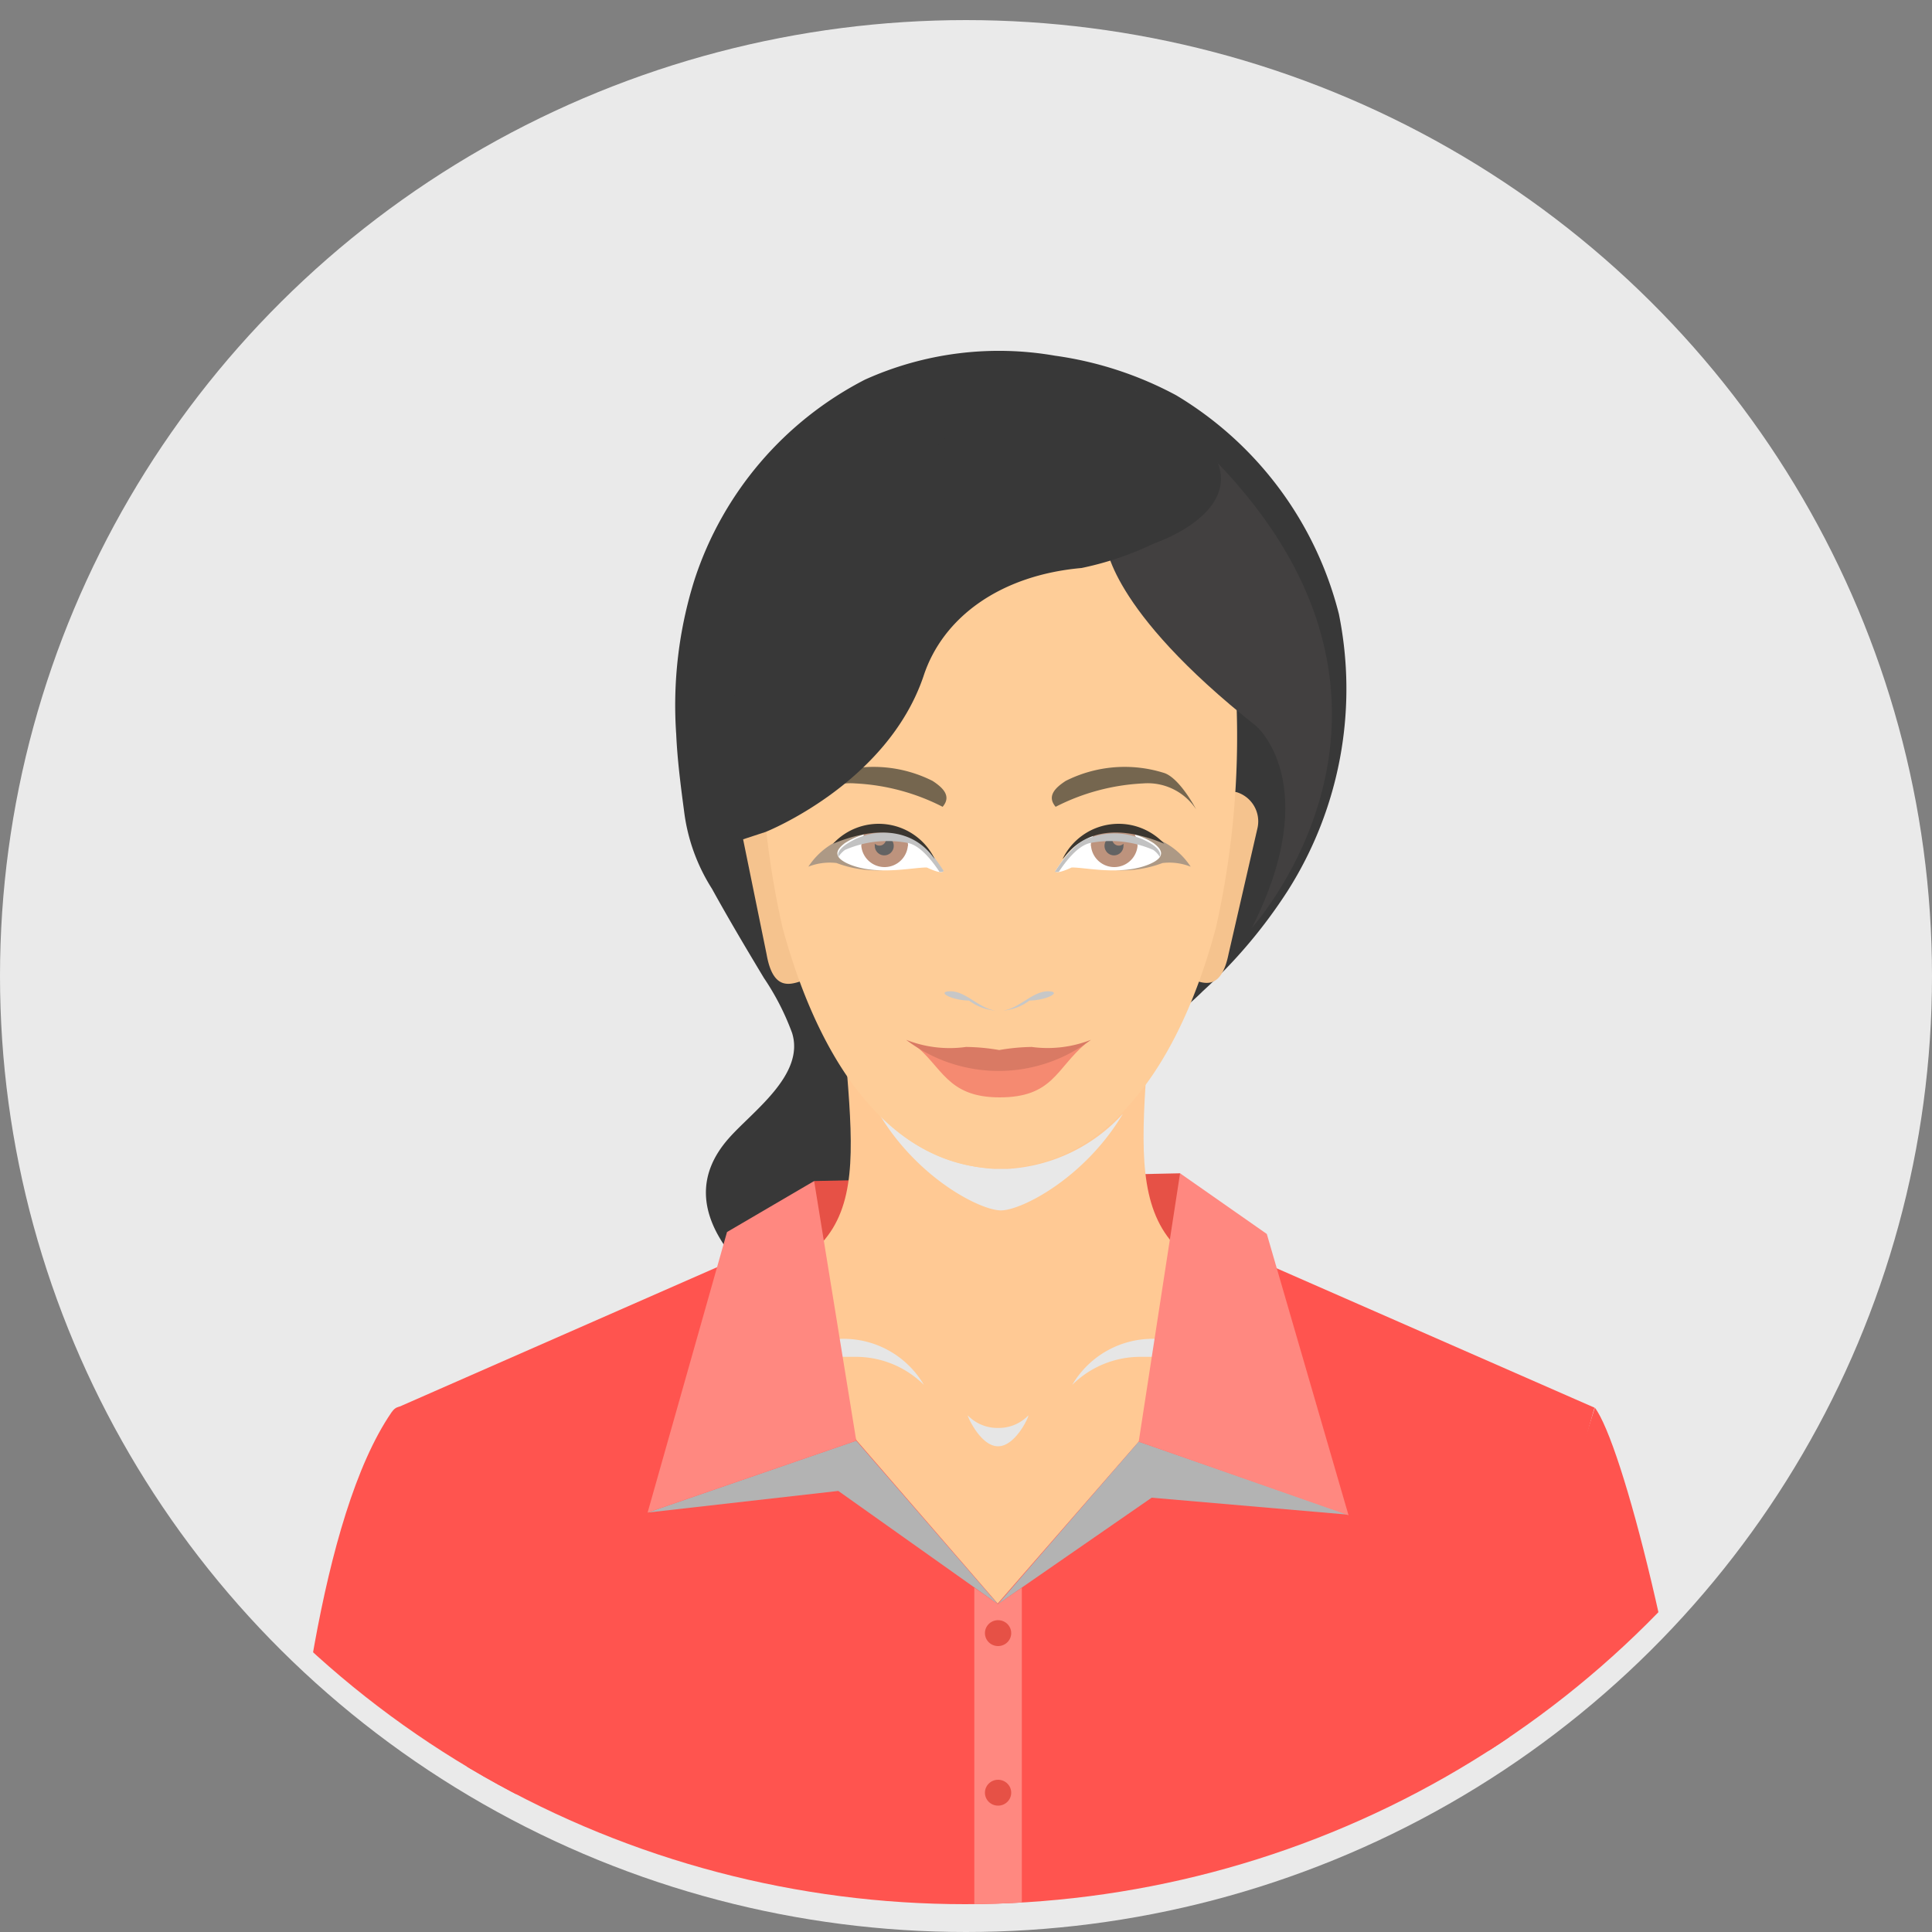 <svg xmlns="http://www.w3.org/2000/svg" xmlns:xlink="http://www.w3.org/1999/xlink" viewBox="0 0 100 100"><rect x="0" y="0" width="100" height="100" fill="#808080" stroke="none"/><defs><clipPath id="clip-path"><ellipse cx="49.95" cy="49.28" rx="49.8" ry="49.28" fill="none"/></clipPath></defs><title>User</title><g style="isolation:isolate"><g id="Layer_1" data-name="Layer 1"><ellipse cx="50" cy="50.52" rx="50" ry="49.48" fill="#eaeaea"/><g clip-path="url(#clip-path)"><path d="M47,70.15a1.54,1.54,0,0,0,.38.24Z" fill="#3b2b2b"/><path d="M46.68,70.52a2.22,2.22,0,0,0,.49.33.53.53,0,0,0,.71-.19.52.52,0,0,0-.19-.71l-.38-.24a.53.53,0,0,0-.71.19.52.52,0,0,0,.19.71l.38.24.53-.89-.18-.09-.09-.06c.11.08,0,0,0,0a.53.53,0,0,0-.74,0A.51.51,0,0,0,46.68,70.52Z" fill="#3b2b2b"/><path d="M69.3,31.78a18.46,18.46,0,0,0-8.42-11.32,18.65,18.65,0,0,0-6.28-2.05,16.87,16.87,0,0,0-9.83,1.24A17.88,17.88,0,0,0,35.95,30,21.63,21.63,0,0,0,35,38c.06,1.33.23,2.65.41,4a9.68,9.68,0,0,0,1.44,4l.45-.78h0a.52.52,0,0,0-.45.78c.86,1.56,1.77,3.09,2.69,4.62A13.16,13.16,0,0,1,41,53.47c.67,2.17-2.06,4.06-3.28,5.45-1.67,1.89-1.48,3.88,0,5.86A14.51,14.51,0,0,0,41.35,68C43,69.16,45,69.6,46.78,70.6c.5.29,1.09-.41.63-.81s-1.27-.86-1.25-1.66.32-1.85.35-2.78c.08-2-.77-5.2,1.15-6.55A10.73,10.73,0,0,1,51.1,57.6a5.47,5.47,0,0,1,2-.22c.51.07.59.5,1.13.51s1.25-1,1.6-1.41a7.86,7.86,0,0,0,1.3-1.78l.23-.51c.05-.12,0,.05.36,0a3.74,3.74,0,0,0,.85-.24,14.39,14.39,0,0,0,3.69-2.65,26.19,26.19,0,0,0,4.39-5.19A19.49,19.49,0,0,0,69.3,31.78c-.14-.65-1.15-.38-1,.27,1.22,5.71-.72,11.57-4.4,16a23.31,23.31,0,0,1-4.48,4.19,6.45,6.45,0,0,1-1.45.83c-.83.3-1.28.09-1.66.94a9.63,9.63,0,0,1-2.22,2.9s.48.13.28,0a2,2,0,0,0-.75-.41c-1.26-.39-2.85.16-4,.52-2.14.66-3.71,1.44-4,3.8-.31,2.14.15,4.29-.25,6.42-.31,1.63.19,2.27,1.41,3.33l.63-.81c-1.57-.9-3.33-1.36-4.91-2.24a12.41,12.41,0,0,1-4.16-3.74A3,3,0,0,1,38,60.31a15.34,15.34,0,0,1,2.24-2.46c1.25-1.3,2.37-3.07,1.73-4.92a15.46,15.46,0,0,0-1.46-2.78c-.91-1.53-1.83-3.06-2.69-4.62l-.45.78h0a.52.52,0,0,0,.45-.78,9.66,9.66,0,0,1-1.07-2.13,13.44,13.44,0,0,1-.35-2.22A38.7,38.7,0,0,1,36,36.65a18,18,0,0,1,2-8.91,15.78,15.78,0,0,1,10-8.16,17.76,17.76,0,0,1,9.31.55A15.43,15.43,0,0,1,64.64,25a16.94,16.94,0,0,1,3.65,7C68.45,32.7,69.46,32.43,69.3,31.78Z" fill="#383838"/><path d="M68.8,31.92a18.42,18.42,0,0,0-8.07-11C58.48,19.62,45.09,14,37.6,27.47c-2.73,4.9-2.28,10.56-1.44,15.78a7.78,7.78,0,0,0,1.18,2.55h0c2.56,4.69,4.35,6.86,4.28,8.23-.14,4-6.38,5.28-4.15,9.41a13.14,13.14,0,0,0,4.66,4.48c1.54.89,3.38,1.31,4.91,2.24l0,0c-2.23-1.65-1.08-1.88-1-4.78.07-3.1-.73-6.31,2.12-7.35,9.1-3.39,3.75,2.32,8.33-3.1l.5-1.12.91-.17c1.62-.26,8.53-5.68,10.44-12.4A19.57,19.57,0,0,0,68.8,31.92Z" fill="#383838"/><polygon points="42.14 61.13 61.08 60.73 62.53 68.97 40.57 70.08 42.14 61.13" fill="#e65146"/><path d="M64.71,66.52c-7.54-2-5.29-7.4-4.92-18.23l-8.21.9-8.21-.66c.36,10.83,2.86,15.82-4.93,18-6.08,1.69,8.27,27.08,8.27,27.08h9.72S70.8,68.17,64.71,66.52Z" fill="#ffc994"/><path d="M37.38,70.23h6.87a5,5,0,0,1,3.57,1.45,4.82,4.82,0,0,0-4.33-2.38H37.38Z" fill="#e6e6e6" style="mix-blend-mode:multiply"/><path d="M65.94,70.23H59.07a5,5,0,0,0-3.57,1.45,4.82,4.82,0,0,1,4.33-2.38h6.11Z" fill="#e6e6e6" style="mix-blend-mode:multiply"/><path d="M51.66,73.91a2.13,2.13,0,0,1-1.57-.65c0,.09.68,1.6,1.57,1.6s1.59-1.51,1.57-1.6A2.13,2.13,0,0,1,51.66,73.91Z" fill="#e6e6e6" style="mix-blend-mode:multiply"/><path d="M76.38,98.57l0-.06c1.47-9.28,6.15-25.65,6.15-25.65L64.42,64.92l-5.48,9.7L51.64,83l-7.3-8.44-5.63-9.67L20.58,72.85S23.9,89.2,25.41,98.57Z" fill="#ff544f"/><polygon points="52.89 98.57 52.89 82.18 51.65 83.03 50.43 82.18 50.43 98.57 52.89 98.57" fill="#ff8880"/><ellipse cx="51.66" cy="84.53" rx="0.68" ry="0.67" fill="#e65146"/><ellipse cx="51.66" cy="92.79" rx="0.68" ry="0.67" fill="#e65146"/><polygon points="44.32 74.57 33.52 78.29 43.39 77.17 51.65 83.03 44.32 74.57" fill="#b3b3b3" style="mix-blend-mode:multiply"/><polygon points="58.94 74.62 51.65 83.03 59.61 77.52 69.8 78.4 58.94 74.62" fill="#b3b3b3" style="mix-blend-mode:multiply"/><polygon points="37.63 63.77 42.14 61.13 44.32 74.57 33.52 78.29 37.63 63.77" fill="#ff8880"/><polygon points="65.57 63.87 61.08 60.73 58.94 74.62 69.8 78.43 65.57 63.87" fill="#ff8880"/><path d="M27.87,98.57c-1.72-8.8-5.63-28.36-7.61-25.46-3.7,5.4-5.07,18.13-5.56,25.46Z" fill="#ff544f"/><path d="M88.39,98.57c-1.36-12-4.44-23.86-5.84-25.71,0,0-5.55,17.41-7.71,25.48l-.07.23Z" fill="#ff544f"/><path d="M41.88,49.08c.11.88.32,1.47-.31,1.67s-1.55.59-1.89-1.35l-1.34-6.56A1.58,1.58,0,0,1,39.46,41h0A1.42,1.42,0,0,1,41,42.36Z" fill="#f5c38e"/><path d="M61.4,49c-.13.88-.35,1.46.27,1.68s1.53.63,1.92-1.3l1.5-6.53A1.58,1.58,0,0,0,64,41h0a1.41,1.41,0,0,0-1.57,1.32Z" fill="#f5c38e"/><path d="M52.17,60.5h-.73a8.77,8.77,0,0,1-5.94-2.85c2,3.35,5.25,5,6.31,5s4.34-1.68,6.31-5A8.76,8.76,0,0,1,52.17,60.5Z" fill="#e8e8e8" style="mix-blend-mode:multiply"/><path d="M51.72,25.73c-4.12,0-12.3.89-12.3,10.66A45.13,45.13,0,0,0,40.5,48c2.26,8.3,6.39,12.48,11.22,12.48s9-4.18,11.22-12.48A45.2,45.2,0,0,0,64,36.39C64,26.62,55.84,25.73,51.72,25.73Z" fill="#fecd98"/><path d="M54.64,41.76c-.48-.56,0-1,.52-1.34a6.78,6.78,0,0,1,5.13-.4c.81.31,1.62,1.87,1.62,1.87a3,3,0,0,0-2.75-1.34A11.1,11.1,0,0,0,54.64,41.76Z" fill="#75664f"/><path d="M48.79,41.76c.48-.56,0-1-.52-1.34a6.78,6.78,0,0,0-5.13-.4c-.81.31-1.62,1.87-1.62,1.87a3,3,0,0,1,2.75-1.34A11.1,11.1,0,0,1,48.79,41.76Z" fill="#75664f"/><path d="M51.74,55.28c-1.92,0-2.43-.37-4.47-1.25,1.5,1.14,1.71,2.77,4.47,2.77s2.93-1.5,4.44-2.77C54.15,54.92,53.65,55.25,51.74,55.28Z" fill="#f58a71"/><path d="M53.4,54.19a10.69,10.69,0,0,0-1.68.16A10.67,10.67,0,0,0,50,54.19a6.13,6.13,0,0,1-3.1-.37,7.91,7.91,0,0,0,9.57,0A6.14,6.14,0,0,1,53.4,54.19Z" fill="#d97a64"/><path d="M47,43.28a5.9,5.9,0,0,0-3,0,3.8,3.8,0,0,0-2.16,1.58,3,3,0,0,1,1.46-.19,5.91,5.91,0,0,0,3,.31C46.45,44.72,47,43.28,47,43.28Z" fill="#ad9985"/><path d="M48.82,45.09c-.34-.53-1.06-1.6-1.85-1.81a3.66,3.66,0,0,0-3.24.36c-.37.28-.74.69.24,1.1,1.43.59,3.22.16,4,.16C48.8,45.29,48.82,45.09,48.82,45.09Z" fill="#fff"/><path d="M47,43.78a1.24,1.24,0,0,0-.13-.54,3.87,3.87,0,0,0-2.14-.07,1.81,1.81,0,0,0-.15.61,1.21,1.21,0,0,0,2.41,0Z" fill="#bd937d"/><path d="M45.86,43.42a.34.34,0,0,1-.58.25.48.48,0,0,0,0,.11.49.49,0,1,0,.57-.48A.34.34,0,0,1,45.86,43.42Z" fill="#636363" style="mix-blend-mode:multiply"/><path d="M48.63,45.13c-.38-.57-1-1.38-1.65-1.5a5.54,5.54,0,0,0-3.24.36,1.24,1.24,0,0,0-.34.36v0l0,0v0c-.09-.24.14-.46.37-.63A3.66,3.66,0,0,1,47,43.28c.79.21,1.51,1.28,1.85,1.81C48.82,45.09,48.81,45.15,48.63,45.13Z" fill="#c2c2c2" style="mix-blend-mode:multiply"/><path d="M48.38,44.46a3.22,3.22,0,0,0-5.26-.79C47,42.07,48.19,44.27,48.38,44.46Z" fill="#3b362f"/><path d="M56.47,43.28a5.9,5.9,0,0,1,3,0,3.8,3.8,0,0,1,2.16,1.58,3,3,0,0,0-1.46-.19,5.91,5.91,0,0,1-3,.31C57,44.72,56.47,43.28,56.47,43.28Z" fill="#ad9985"/><path d="M54.62,45.09c.34-.53,1.06-1.6,1.85-1.81a3.66,3.66,0,0,1,3.24.36c.37.28.74.69-.24,1.1-1.43.59-3.22.16-4,.16C54.63,45.29,54.62,45.09,54.62,45.09Z" fill="#fff"/><path d="M56.46,43.78a1.24,1.24,0,0,1,.13-.54,3.87,3.87,0,0,1,2.14-.07,1.81,1.81,0,0,1,.15.61,1.21,1.21,0,0,1-2.41,0Z" fill="#bd937d"/><path d="M57.57,43.42a.34.34,0,0,0,.58.25.48.48,0,0,1,0,.11.49.49,0,1,1-.57-.48A.34.34,0,0,0,57.57,43.42Z" fill="#636363" style="mix-blend-mode:multiply"/><path d="M54.8,45.13c.38-.57,1-1.38,1.65-1.5a5.54,5.54,0,0,1,3.24.36,1.24,1.24,0,0,1,.34.36v0l0,0v0c.09-.24-.14-.46-.37-.63a3.66,3.66,0,0,0-3.24-.36c-.79.21-1.51,1.28-1.85,1.81C54.62,45.09,54.63,45.15,54.8,45.13Z" fill="#c2c2c2" style="mix-blend-mode:multiply"/><path d="M55,44.46a3.22,3.22,0,0,1,5.26-.79C56.42,42.07,55.24,44.27,55,44.46Z" fill="#3b362f"/><g style="mix-blend-mode:multiply"><path d="M51.91,52.31c.84-.11,1.54-1,2.32-1s0,.46-.95.48A2.62,2.62,0,0,1,51.91,52.31Z" fill="#c7c7c7"/><path d="M51.53,52.31c-.84-.11-1.54-1-2.32-1s0,.46.95.48A2.62,2.62,0,0,0,51.53,52.31Z" fill="#c7c7c7"/></g><path d="M58.77,20.21s2.59,5.28-1.53,7.91c0,0,.1,3.39,7.78,9.46,0,0,3.54,3-.23,10.46C64.78,48,77.36,34.34,58.77,20.21Z" fill="#424040"/><path d="M59.75,28.12c2.06-.73,7.55-3.73-2-8.43a4.53,4.53,0,0,0-.95-.38l-2.07.1-1.26,1.24c-3.25-.9-5.91,4.29-8.53,5.72-4.49,2.38-8.46,8.6-7.2,17.31l1.89-.62S45.91,40.57,47.8,35c1-3.07,4-5.23,8.18-5.6A16.23,16.23,0,0,0,59.75,28.12Z" fill="#383838"/></g></g></g></svg>